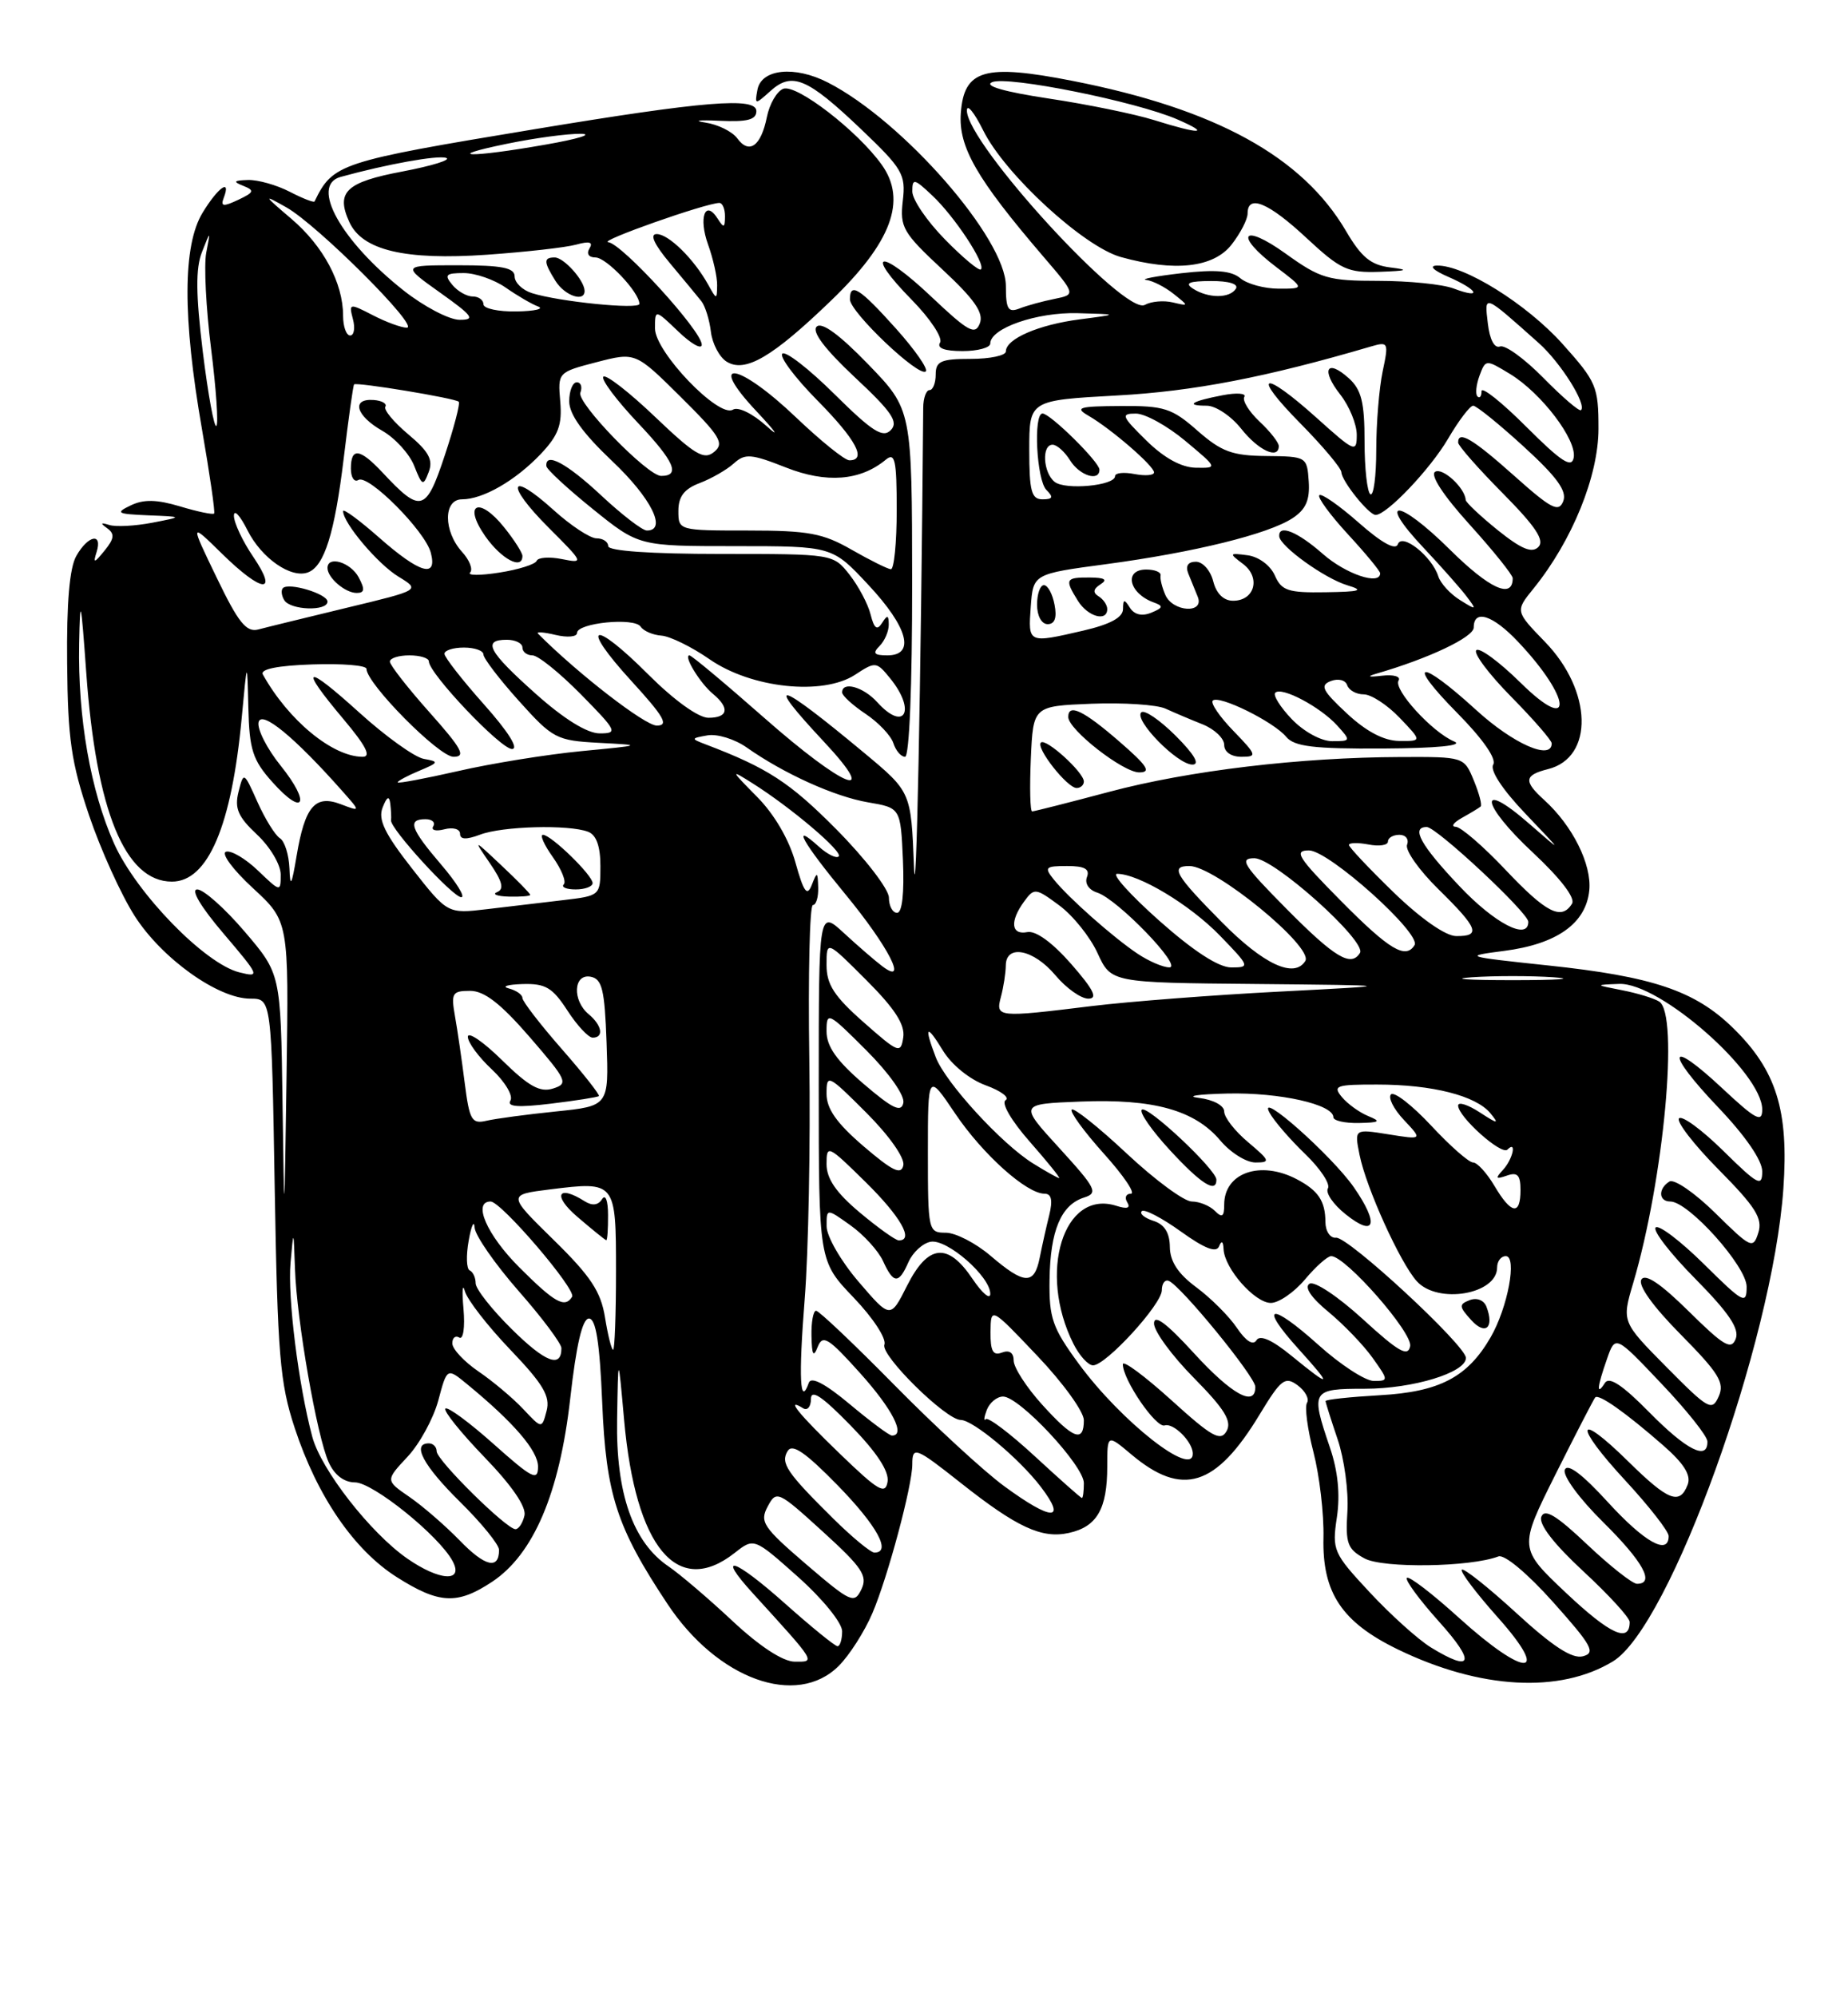 <?xml version="1.0" encoding="UTF-8" standalone="no"?>
<!DOCTYPE svg PUBLIC "-//W3C//DTD SVG 1.1//EN" "http://www.w3.org/Graphics/SVG/1.1/DTD/svg11.dtd" >
<svg xmlns="http://www.w3.org/2000/svg" xmlns:xlink="http://www.w3.org/1999/xlink" version="1.1" viewBox="0 0 237 256">
 <g >
 <path fill="currentColor"
d=" M 107.57 213.52 C 108.94 212.15 110.88 209.11 111.88 206.77 C 113.85 202.17 117.00 190.43 117.00 187.69 C 117.00 185.33 117.41 185.48 123.20 190.06 C 130.42 195.77 133.61 197.25 137.08 196.48 C 140.68 195.69 142.00 193.41 142.00 187.98 C 142.00 183.82 142.00 183.82 145.08 186.41 C 151.62 191.92 155.93 190.58 161.55 181.29 C 164.29 176.77 164.80 176.38 166.41 177.55 C 167.39 178.28 167.94 179.29 167.62 179.80 C 167.30 180.32 167.68 183.17 168.45 186.14 C 169.22 189.12 169.80 194.04 169.73 197.09 C 169.56 204.14 172.08 207.92 179.27 211.41 C 189.81 216.52 200.04 217.09 206.86 212.94 C 214.17 208.49 227.32 172.04 228.71 152.38 C 229.42 142.30 227.81 137.17 222.24 131.74 C 217.37 126.99 211.96 125.16 198.50 123.74 C 187.77 122.60 187.63 122.56 192.89 121.88 C 199.66 121.01 203.40 118.36 203.82 114.12 C 204.15 110.79 201.67 105.82 198.03 102.53 C 195.37 100.12 195.47 99.35 198.53 98.58 C 204.44 97.10 204.23 88.54 198.13 82.26 C 194.32 78.33 194.32 78.33 196.68 75.42 C 201.63 69.30 205.00 61.01 205.00 54.95 C 205.00 49.54 204.74 48.93 200.36 44.05 C 195.78 38.96 187.76 33.96 184.28 34.04 C 183.22 34.06 183.81 34.65 185.75 35.49 C 189.59 37.16 190.16 38.39 186.43 36.98 C 185.02 36.44 180.69 36.00 176.80 36.00 C 170.32 36.00 169.34 35.71 164.87 32.50 C 159.28 28.49 158.21 30.09 163.70 34.25 C 167.32 37.00 167.32 37.00 163.99 37.00 C 162.16 37.00 159.95 36.40 159.08 35.67 C 157.93 34.69 155.88 34.52 151.50 35.02 C 148.20 35.40 146.18 35.79 147.00 35.88 C 147.82 35.98 149.40 36.78 150.50 37.66 C 152.49 39.24 152.49 39.25 150.39 38.76 C 149.23 38.48 147.62 38.63 146.82 39.08 C 144.26 40.51 124.00 18.40 124.00 14.17 C 124.00 13.25 124.94 14.40 126.10 16.73 C 128.87 22.33 138.99 31.63 143.76 32.95 C 150.65 34.86 155.61 34.31 157.93 31.37 C 159.07 29.92 160.00 28.12 160.00 27.37 C 160.00 24.85 162.68 25.96 167.55 30.50 C 171.92 34.56 172.83 34.98 176.94 34.84 C 180.51 34.71 180.80 34.59 178.31 34.28 C 175.80 33.97 174.59 32.97 172.62 29.61 C 167.03 20.08 155.91 13.97 137.57 10.37 C 126.25 8.15 123.62 8.91 123.22 14.52 C 122.91 18.83 125.25 22.90 133.74 32.81 C 137.98 37.75 137.98 37.75 135.24 38.31 C 133.73 38.61 131.71 39.16 130.75 39.54 C 129.29 40.10 129.00 39.64 129.00 36.67 C 129.00 30.59 115.80 15.50 106.18 10.58 C 101.92 8.39 97.64 8.83 97.14 11.50 C 96.78 13.45 96.82 13.45 98.81 11.66 C 101.58 9.17 103.53 9.99 110.41 16.54 C 115.76 21.64 116.18 22.35 115.78 25.74 C 115.39 29.12 115.79 29.82 120.85 34.53 C 124.99 38.38 126.18 40.10 125.66 41.45 C 125.06 43.00 124.19 42.52 119.43 38.02 C 112.83 31.78 110.74 32.13 116.93 38.43 C 119.30 40.84 120.93 43.31 120.56 43.91 C 120.12 44.62 121.12 45.00 123.44 45.00 C 125.40 45.00 127.00 44.56 127.00 44.03 C 127.00 42.07 132.96 40.00 138.20 40.14 C 143.50 40.28 143.50 40.28 138.50 40.93 C 133.21 41.61 129.00 43.43 129.00 45.04 C 129.00 45.57 126.97 46.00 124.50 46.00 C 120.67 46.00 120.00 46.30 120.00 48.00 C 120.00 49.10 119.64 50.00 119.21 50.00 C 118.78 50.00 118.41 51.01 118.40 52.25 C 118.11 87.90 117.49 118.25 117.21 111.00 C 116.84 101.50 116.84 101.50 110.83 96.50 C 99.64 87.19 97.81 86.67 105.64 95.04 C 113.02 102.93 108.27 101.04 98.00 92.00 C 93.00 87.60 88.69 84.00 88.42 84.00 C 87.60 84.00 89.78 87.58 91.45 88.95 C 93.62 90.76 93.38 92.00 90.85 92.00 C 89.57 92.00 86.45 89.75 83.17 86.48 C 75.96 79.26 74.23 79.91 80.98 87.29 C 85.18 91.88 85.81 93.00 84.23 93.00 C 82.71 93.00 74.10 86.34 69.00 81.22 C 68.72 80.94 69.74 81.02 71.25 81.38 C 72.76 81.74 74.00 81.63 74.00 81.13 C 74.00 79.84 81.36 79.10 82.16 80.32 C 82.52 80.87 83.72 81.39 84.83 81.47 C 85.93 81.55 88.71 82.91 91.00 84.50 C 96.36 88.22 105.53 89.19 109.67 86.48 C 112.28 84.77 112.40 84.78 114.18 86.97 C 117.53 91.11 116.00 93.87 112.50 90.00 C 110.72 88.03 108.00 87.28 108.00 88.75 C 108.00 89.16 109.36 90.40 111.01 91.50 C 112.66 92.60 114.26 94.29 114.57 95.25 C 114.88 96.21 115.55 97.00 116.07 97.00 C 116.62 97.00 116.99 87.86 116.98 74.75 C 116.96 52.50 116.96 52.50 111.34 46.69 C 107.65 42.88 105.38 41.22 104.73 41.87 C 104.09 42.51 105.77 44.74 109.62 48.35 C 114.38 52.79 115.26 54.09 114.24 55.13 C 113.22 56.18 111.85 55.30 107.02 50.52 C 103.74 47.27 100.73 44.94 100.33 45.33 C 99.94 45.73 101.95 48.41 104.81 51.31 C 109.79 56.35 111.21 59.00 108.93 59.00 C 108.33 59.00 105.26 56.52 102.09 53.50 C 94.67 46.42 90.51 45.80 97.04 52.74 C 99.49 55.35 100.07 56.20 98.33 54.63 C 96.53 53.01 94.66 52.09 93.99 52.51 C 92.18 53.62 84.00 45.10 84.00 42.10 C 84.00 39.63 84.00 39.63 87.00 42.50 C 88.65 44.08 90.00 44.84 90.00 44.18 C 90.00 42.42 79.75 31.20 78.00 31.04 C 76.65 30.92 90.46 26.05 92.25 26.01 C 92.66 26.01 92.99 26.79 92.98 27.75 C 92.97 29.22 92.82 29.26 92.04 28.03 C 90.44 25.50 89.56 27.89 90.81 31.35 C 91.46 33.16 91.99 35.51 91.97 36.57 C 91.94 38.44 91.90 38.43 90.83 36.50 C 89.01 33.21 85.75 30.00 84.22 30.00 C 83.29 30.00 83.88 31.30 85.93 33.75 C 87.66 35.81 89.47 38.01 89.96 38.62 C 90.44 39.24 90.99 41.00 91.17 42.52 C 91.35 44.05 92.26 45.77 93.18 46.35 C 95.55 47.83 99.04 45.80 106.61 38.50 C 114.33 31.07 116.34 25.69 113.09 21.13 C 110.01 16.80 102.14 10.73 100.45 11.38 C 99.63 11.70 98.69 13.32 98.35 15.00 C 97.60 18.73 96.08 19.83 94.55 17.73 C 93.91 16.86 92.07 15.95 90.45 15.71 C 88.83 15.46 89.64 15.36 92.25 15.48 C 95.86 15.65 97.00 15.35 97.00 14.24 C 97.00 12.41 90.35 12.95 68.50 16.57 C 43.49 20.71 42.70 20.97 40.34 25.82 C 40.26 26.00 38.82 25.44 37.14 24.57 C 35.47 23.71 33.06 23.03 31.80 23.07 C 29.96 23.13 29.84 23.28 31.20 23.82 C 32.68 24.41 32.59 24.65 30.54 25.62 C 28.62 26.52 28.27 26.47 28.69 25.37 C 29.67 22.81 27.98 23.99 25.99 27.25 C 23.43 31.44 23.40 40.66 25.90 55.00 C 26.90 60.78 27.61 65.64 27.46 65.82 C 27.31 65.99 25.35 65.59 23.10 64.91 C 20.10 64.01 18.42 63.98 16.76 64.78 C 14.74 65.75 14.99 65.88 19.00 66.05 C 23.50 66.23 23.50 66.23 19.52 67.00 C 17.33 67.42 14.85 67.55 14.02 67.29 C 12.90 66.94 12.83 67.05 13.75 67.71 C 14.73 68.42 14.66 69.04 13.42 70.56 C 12.07 72.22 11.92 72.24 12.39 70.75 C 13.18 68.23 11.30 68.59 9.79 71.25 C 8.92 72.76 8.53 77.29 8.61 85.00 C 8.69 94.70 9.14 97.75 11.42 104.50 C 12.91 108.90 15.54 114.70 17.27 117.40 C 20.76 122.86 27.96 128.00 32.10 128.00 C 34.82 128.00 34.82 128.00 35.23 152.25 C 35.60 173.69 35.89 177.26 37.80 183.04 C 40.67 191.77 45.39 198.66 50.88 202.14 C 56.32 205.59 58.64 205.70 63.10 202.75 C 68.42 199.23 71.76 191.39 73.13 179.25 C 73.91 172.34 74.69 169.00 75.53 169.00 C 76.42 169.00 76.91 172.06 77.23 179.75 C 77.72 191.56 79.07 195.75 85.60 205.58 C 92.02 215.26 102.17 218.92 107.57 213.52 Z  M 114.90 42.11 C 110.25 36.93 109.00 36.13 109.00 38.37 C 109.00 40.00 117.89 48.44 118.73 47.60 C 119.05 47.29 117.33 44.82 114.90 42.11 Z  M 93.90 207.73 C 90.82 204.85 87.15 201.73 85.75 200.78 C 81.18 197.69 78.98 191.44 79.14 181.93 C 79.28 173.50 79.28 173.50 80.04 182.00 C 81.51 198.39 86.87 204.82 94.22 199.04 C 96.70 197.09 96.70 197.09 102.35 202.12 C 105.51 204.94 108.00 208.01 108.00 209.08 C 108.00 210.14 107.73 211.00 107.41 211.00 C 107.09 211.00 104.07 208.55 100.70 205.55 C 94.13 199.70 91.74 198.95 96.59 204.26 C 104.75 213.22 104.62 213.00 101.92 212.98 C 100.40 212.97 97.42 211.02 93.90 207.73 Z  M 183.50 211.15 C 181.85 210.13 178.32 206.95 175.65 204.08 C 170.98 199.07 170.82 198.69 171.45 194.48 C 171.89 191.56 171.59 188.55 170.55 185.51 C 168.07 178.21 168.20 178.00 175.03 178.00 C 181.21 178.00 188.00 175.93 188.00 174.05 C 188.00 172.46 172.89 158.48 171.34 158.64 C 170.60 158.72 169.99 157.82 169.98 156.64 C 169.97 153.94 169.07 152.60 166.32 151.15 C 161.64 148.69 157.00 150.31 157.00 154.40 C 157.00 155.96 156.73 156.13 155.80 155.20 C 155.14 154.54 153.81 154.00 152.84 154.00 C 151.87 154.00 148.12 151.24 144.51 147.86 C 140.90 144.48 137.72 141.95 137.45 142.22 C 137.17 142.50 139.02 145.03 141.56 147.86 C 144.11 150.69 145.67 153.00 145.03 153.00 C 144.40 153.00 144.19 153.50 144.57 154.11 C 145.02 154.85 144.56 155.00 143.16 154.55 C 136.39 152.40 133.07 163.12 137.67 172.25 C 138.43 173.76 139.56 175.00 140.18 175.00 C 141.83 175.00 149.00 167.18 149.00 165.37 C 149.00 164.53 149.39 163.98 149.88 164.17 C 151.41 164.75 160.98 176.45 160.99 177.75 C 161.01 180.42 157.98 178.76 153.10 173.42 C 149.59 169.58 148.00 168.40 148.00 169.64 C 148.00 170.63 150.30 173.77 153.11 176.61 C 157.05 180.60 158.01 182.16 157.31 183.42 C 156.53 184.80 155.45 184.20 150.20 179.44 C 146.79 176.36 144.00 174.29 144.00 174.86 C 144.00 176.85 148.26 183.08 149.37 182.70 C 150.47 182.34 152.90 184.74 152.97 186.25 C 153.11 189.52 143.81 182.24 138.35 174.80 C 134.96 170.18 134.53 168.95 134.60 164.03 C 134.69 157.73 136.07 154.43 139.03 153.49 C 140.87 152.91 140.58 152.33 135.87 147.17 C 130.68 141.50 130.68 141.50 138.59 141.19 C 147.96 140.82 153.22 142.29 156.50 146.18 C 157.80 147.73 159.83 149.00 161.01 149.00 C 162.96 149.00 162.88 148.77 160.08 146.41 C 158.38 144.99 157.00 143.22 157.00 142.47 C 157.00 141.70 155.61 140.95 153.75 140.72 C 151.96 140.50 153.62 140.25 157.43 140.16 C 164.11 140.01 171.00 141.55 171.00 143.20 C 171.00 143.64 172.46 143.97 174.25 143.94 C 176.96 143.88 177.16 143.74 175.47 143.05 C 174.35 142.59 172.83 141.50 172.09 140.61 C 170.89 139.16 171.34 139.00 176.63 139.01 C 183.69 139.01 189.29 140.44 191.14 142.69 C 192.30 144.11 192.10 144.09 189.75 142.56 C 188.24 141.58 187.00 141.19 187.00 141.70 C 187.00 143.14 192.56 148.11 193.32 147.35 C 194.56 146.10 194.02 148.58 192.75 149.95 C 191.73 151.05 191.82 151.18 193.25 150.68 C 194.61 150.20 195.00 150.61 195.00 152.53 C 195.00 155.83 193.81 155.64 191.66 152.00 C 190.68 150.35 189.45 149.00 188.92 149.00 C 188.38 149.00 185.96 146.87 183.54 144.27 C 181.11 141.67 178.80 139.87 178.39 140.27 C 177.99 140.68 178.73 142.15 180.05 143.55 C 182.44 146.09 182.44 146.09 178.06 145.39 C 173.69 144.69 173.69 144.69 174.36 148.03 C 175.20 152.23 179.57 161.87 181.70 164.22 C 184.40 167.20 192.00 165.90 192.00 162.46 C 192.00 161.66 192.50 161.00 193.11 161.00 C 194.60 161.00 193.37 167.59 191.17 171.40 C 188.21 176.52 184.62 178.40 176.97 178.83 C 173.14 179.05 170.00 179.38 170.00 179.58 C 170.00 179.77 170.70 181.98 171.55 184.49 C 172.40 187.00 172.96 191.15 172.80 193.72 C 172.54 197.83 172.80 198.55 175.00 199.75 C 177.37 201.03 188.56 200.87 192.17 199.49 C 192.94 199.20 195.91 201.68 199.22 205.39 C 204.17 210.93 204.67 211.85 203.00 212.29 C 201.63 212.65 199.15 211.04 194.49 206.77 C 190.88 203.46 187.72 200.95 187.47 201.19 C 187.23 201.44 189.31 204.19 192.10 207.32 C 198.99 215.05 195.66 215.09 187.13 207.38 C 183.71 204.28 180.70 201.97 180.43 202.24 C 180.16 202.50 182.02 205.03 184.56 207.86 C 189.29 213.11 188.86 214.44 183.50 211.15 Z  M 190.63 167.48 C 190.31 166.65 189.41 166.29 188.49 166.64 C 187.08 167.18 187.10 167.46 188.68 169.20 C 190.50 171.21 191.67 170.18 190.63 167.48 Z  M 173.63 152.18 C 170.79 148.10 161.15 139.56 162.81 142.61 C 163.37 143.65 165.43 146.03 167.38 147.91 C 169.33 149.78 170.64 151.77 170.30 152.32 C 169.96 152.88 170.99 154.38 172.59 155.65 C 176.37 158.67 176.90 156.90 173.63 152.18 Z  M 156.00 151.21 C 156.00 149.92 147.10 141.57 146.43 142.24 C 146.09 142.57 147.72 144.91 150.04 147.42 C 154.02 151.74 156.00 153.00 156.00 151.21 Z  M 200.93 204.25 C 194.76 198.44 194.76 198.44 199.49 188.97 C 202.10 183.76 204.39 179.33 204.58 179.11 C 205.04 178.62 208.48 181.05 213.30 185.26 C 215.98 187.60 216.90 189.09 216.44 190.29 C 215.42 192.95 213.95 192.37 208.81 187.31 C 202.06 180.67 201.78 182.57 208.45 189.77 C 211.50 193.07 214.00 196.27 214.00 196.88 C 214.00 199.41 210.91 197.68 206.20 192.53 C 202.91 188.93 201.02 187.51 200.68 188.39 C 200.39 189.14 202.54 192.08 205.58 195.08 C 210.72 200.16 212.29 203.00 209.94 203.00 C 209.36 203.00 206.49 200.74 203.56 197.97 C 199.60 194.22 198.09 193.31 197.67 194.41 C 197.31 195.35 199.25 197.87 203.05 201.39 C 206.32 204.42 209.00 207.34 209.00 207.89 C 209.00 210.62 206.53 209.51 200.93 204.25 Z  M 103.39 200.50 C 97.86 195.75 97.40 195.06 98.45 193.10 C 99.57 190.99 99.77 191.08 105.52 196.31 C 110.58 200.91 111.30 201.99 110.47 203.71 C 109.56 205.60 109.13 205.41 103.39 200.50 Z  M 52.21 199.75 C 47.49 196.46 41.18 188.37 40.05 184.16 C 38.27 177.49 36.87 166.25 37.26 161.85 C 37.65 157.50 37.65 157.50 37.83 162.62 C 38.05 169.22 40.65 184.15 42.16 187.44 C 42.89 189.06 44.13 190.00 45.52 190.00 C 47.82 190.00 56.31 196.84 58.05 200.10 C 59.51 202.83 56.36 202.64 52.21 199.75 Z  M 58.95 197.44 C 57.09 195.53 54.19 193.02 52.50 191.86 C 49.43 189.75 49.43 189.75 52.26 186.72 C 53.82 185.06 55.59 181.80 56.21 179.50 C 57.33 175.30 57.33 175.30 59.89 177.40 C 65.87 182.31 69.00 185.94 69.00 187.98 C 69.00 189.88 68.27 189.51 63.32 185.10 C 60.19 182.31 57.41 180.26 57.12 180.54 C 56.84 180.82 59.10 183.63 62.14 186.78 C 65.65 190.41 67.52 193.14 67.26 194.25 C 67.04 195.21 66.52 196.00 66.11 196.00 C 64.95 196.00 56.00 187.16 56.00 186.02 C 56.00 185.46 55.55 185.00 55.00 185.00 C 52.76 185.00 54.28 187.85 59.00 192.50 C 61.75 195.21 64.00 197.98 64.00 198.65 C 64.00 201.23 62.20 200.80 58.95 197.44 Z  M 106.89 194.67 C 100.89 188.74 100.06 187.52 101.02 185.97 C 101.62 185.00 103.30 186.16 107.42 190.37 C 112.50 195.58 114.37 199.00 112.14 199.00 C 111.67 199.00 109.30 197.05 106.89 194.67 Z  M 128.79 190.49 C 126.19 188.59 119.85 182.75 114.70 177.52 C 109.54 172.28 105.02 168.00 104.66 168.00 C 104.30 168.00 104.03 169.46 104.07 171.25 C 104.12 173.70 104.32 174.04 104.87 172.63 C 105.51 171.02 106.23 171.46 110.30 175.99 C 114.46 180.62 116.19 184.00 114.39 184.00 C 114.05 184.00 111.62 182.19 108.98 179.98 C 105.82 177.34 104.02 176.40 103.73 177.23 C 102.59 180.43 102.40 176.61 103.20 166.50 C 103.68 160.45 103.95 146.61 103.79 135.75 C 103.63 124.89 103.84 116.00 104.25 116.00 C 104.66 116.00 104.97 114.99 104.93 113.75 C 104.87 111.70 104.79 111.67 104.11 113.42 C 103.51 114.95 103.08 114.37 102.01 110.54 C 101.19 107.59 99.28 104.33 97.08 102.12 C 93.66 98.66 93.63 98.58 96.50 100.39 C 101.46 103.51 108.15 109.19 107.56 109.77 C 107.26 110.07 106.11 109.50 105.01 108.51 C 101.40 105.24 102.89 107.92 108.40 114.60 C 113.93 121.30 116.55 126.40 113.17 123.86 C 112.25 123.17 110.04 121.26 108.25 119.61 C 105.00 116.61 105.00 116.61 105.00 139.12 C 105.00 161.64 105.00 161.64 109.47 166.31 C 111.98 168.93 113.71 171.58 113.42 172.36 C 112.90 173.71 121.32 182.00 123.21 182.00 C 124.78 182.00 130.73 186.96 133.48 190.57 C 136.87 195.01 134.91 194.98 128.79 190.49 Z  M 107.75 186.37 C 102.39 181.21 100.64 179.04 103.00 180.50 C 103.55 180.84 104.00 180.30 104.00 179.31 C 104.01 178.01 105.43 178.96 109.08 182.70 C 112.44 186.14 114.04 188.58 113.83 189.91 C 113.55 191.62 112.65 191.10 107.75 186.37 Z  M 132.74 186.68 C 129.57 183.75 126.73 181.60 126.43 181.90 C 126.14 182.20 126.19 181.67 126.55 180.72 C 126.92 179.77 127.86 179.00 128.64 179.00 C 130.73 179.00 139.00 187.85 139.00 190.09 C 139.00 191.14 138.89 192.00 138.75 192.00 C 138.61 192.00 135.91 189.60 132.74 186.68 Z  M 211.51 181.01 C 208.06 177.51 206.37 176.39 205.82 177.26 C 204.71 179.00 204.81 177.83 206.08 174.21 C 207.16 171.11 207.16 171.11 213.04 177.31 C 216.28 180.71 218.95 184.06 218.97 184.75 C 219.03 187.25 216.32 185.89 211.51 181.01 Z  M 133.62 180.00 C 131.63 177.80 130.00 175.27 130.00 174.39 C 130.00 173.38 129.45 173.00 128.50 173.36 C 127.35 173.80 127.01 173.18 127.03 170.72 C 127.07 167.50 127.07 167.50 133.03 173.78 C 136.32 177.23 139.00 180.94 139.00 182.03 C 139.00 184.96 137.64 184.45 133.62 180.00 Z  M 67.10 180.60 C 65.78 179.20 63.20 177.03 61.36 175.78 C 59.52 174.52 58.01 172.91 58.01 172.19 C 58.00 171.47 58.41 171.13 58.90 171.44 C 59.41 171.75 59.65 170.13 59.44 167.75 C 59.23 165.41 59.32 164.40 59.62 165.50 C 59.93 166.60 62.55 169.97 65.45 173.00 C 69.66 177.40 70.59 178.96 70.10 180.83 C 69.49 183.15 69.49 183.15 67.10 180.60 Z  M 213.74 175.24 C 207.98 169.42 207.98 169.42 209.45 164.46 C 213.39 151.13 215.35 129.95 212.78 128.37 C 212.12 127.95 209.98 127.30 208.03 126.92 C 204.50 126.23 204.50 126.23 207.66 126.11 C 212.84 125.93 226.00 137.48 226.00 142.21 C 226.00 143.94 225.18 143.51 220.93 139.54 C 213.89 132.95 213.46 134.70 220.34 141.92 C 223.84 145.59 226.00 148.72 226.00 150.14 C 226.00 152.17 225.45 151.88 221.02 147.52 C 218.29 144.83 215.72 142.94 215.33 143.34 C 214.94 143.73 217.22 146.69 220.41 149.91 C 225.15 154.70 226.08 156.17 225.50 158.00 C 224.83 160.12 224.57 160.00 219.99 155.49 C 217.35 152.89 214.70 151.07 214.10 151.44 C 212.63 152.35 212.70 154.00 214.21 154.00 C 216.55 154.00 224.00 162.31 224.00 164.92 C 224.00 167.25 223.60 167.04 218.52 162.02 C 215.51 159.05 212.73 156.94 212.33 157.33 C 211.94 157.73 214.24 160.70 217.45 163.94 C 221.72 168.27 223.10 170.31 222.60 171.60 C 222.03 173.08 221.09 172.53 216.58 168.08 C 212.97 164.52 211.00 163.19 210.50 164.00 C 210.04 164.74 211.98 167.44 215.55 171.05 C 220.44 176.00 221.20 177.23 220.42 178.98 C 219.56 180.92 219.11 180.66 213.74 175.24 Z  M 165.66 173.80 C 163.15 171.74 161.59 171.05 161.14 171.78 C 160.70 172.49 159.78 171.90 158.63 170.20 C 157.63 168.71 155.29 166.38 153.43 165.00 C 151.08 163.26 150.05 161.69 150.03 159.82 C 150.01 158.00 149.33 156.92 147.92 156.48 C 146.78 156.11 146.11 155.56 146.43 155.24 C 146.74 154.92 148.99 156.09 151.42 157.83 C 154.48 160.03 155.99 160.62 156.34 159.75 C 156.66 158.95 156.87 159.08 156.92 160.12 C 157.04 162.59 160.92 167.00 162.98 167.00 C 163.99 167.00 165.96 165.65 167.35 164.00 C 168.73 162.35 170.25 161.00 170.72 161.00 C 172.57 161.00 181.18 170.82 180.85 172.54 C 180.57 173.96 179.37 173.28 174.78 169.08 C 171.58 166.16 168.56 164.15 167.94 164.54 C 167.24 164.97 168.14 166.32 170.37 168.15 C 172.32 169.76 174.87 172.41 176.03 174.04 C 178.09 176.93 178.09 177.00 176.18 177.00 C 175.10 177.00 171.90 174.92 169.07 172.37 C 162.91 166.84 161.35 167.17 166.54 172.91 C 170.95 177.79 170.77 177.97 165.66 173.80 Z  M 65.64 170.37 C 63.09 167.86 61.00 165.21 61.00 164.48 C 61.00 163.76 60.66 163.02 60.24 162.83 C 59.82 162.65 59.76 160.93 60.11 159.00 C 60.45 157.07 60.80 156.33 60.87 157.35 C 60.94 158.36 63.48 162.01 66.50 165.46 C 69.53 168.90 72.00 172.21 72.00 172.80 C 72.00 175.41 69.95 174.63 65.64 170.37 Z  M 77.59 168.86 C 77.06 165.55 75.75 163.57 71.01 158.93 C 65.09 153.13 65.09 153.13 70.53 152.45 C 78.97 151.40 79.00 151.43 79.00 162.97 C 79.00 168.49 78.83 173.00 78.63 173.00 C 78.42 173.00 77.96 171.14 77.59 168.86 Z  M 77.98 155.75 C 77.98 153.88 77.65 153.01 77.21 153.70 C 76.71 154.49 75.95 154.58 74.97 153.96 C 71.52 151.78 70.84 153.23 74.04 155.96 C 75.94 157.59 77.61 158.94 77.75 158.96 C 77.89 158.98 77.99 157.54 77.98 155.75 Z  M 110.10 164.27 C 107.85 161.65 106.01 158.46 106.01 157.18 C 106.00 154.86 106.00 154.86 109.08 157.06 C 110.77 158.26 112.64 160.32 113.24 161.62 C 114.59 164.58 115.26 164.61 116.51 161.76 C 117.06 160.52 118.33 159.35 119.35 159.16 C 121.45 158.77 127.00 163.61 127.00 165.83 C 127.00 166.64 125.97 165.77 124.71 163.90 C 121.55 159.21 119.02 159.47 116.34 164.77 C 114.19 169.04 114.19 169.04 110.10 164.27 Z  M 66.58 162.42 C 62.43 158.27 60.57 154.00 62.92 154.00 C 64.27 154.00 73.94 165.29 73.37 166.21 C 72.44 167.71 71.14 166.98 66.58 162.42 Z  M 127.04 160.96 C 125.13 159.33 122.55 158.00 121.29 158.00 C 119.05 158.00 119.00 157.76 119.00 147.76 C 119.00 137.53 119.00 137.53 122.48 142.70 C 126.02 147.95 131.65 153.00 133.96 153.00 C 134.85 153.00 135.03 153.84 134.56 155.75 C 134.18 157.26 133.63 159.74 133.33 161.25 C 132.63 164.72 131.37 164.66 127.04 160.96 Z  M 110.25 155.40 C 107.23 152.87 106.00 151.07 106.00 149.20 C 106.00 146.67 106.18 146.76 111.00 151.50 C 115.51 155.94 117.27 159.03 115.25 158.98 C 114.84 158.97 112.59 157.36 110.25 155.40 Z  M 36.23 141.16 C 36.00 124.82 36.00 124.82 31.38 119.41 C 28.84 116.43 26.10 114.00 25.30 114.00 C 24.42 114.00 25.76 116.25 28.67 119.66 C 33.31 125.11 33.39 125.30 30.70 124.63 C 26.27 123.53 17.51 114.52 14.64 108.14 C 11.61 101.36 9.97 91.99 10.15 82.50 C 10.27 76.30 10.38 76.73 11.06 86.19 C 12.33 103.95 16.04 113.00 22.05 113.00 C 26.67 113.00 29.71 105.86 31.00 92.00 C 31.70 84.50 31.70 84.50 31.85 90.73 C 31.98 96.09 32.41 97.43 34.92 100.23 C 38.98 104.78 39.91 103.02 36.01 98.16 C 34.25 95.98 32.97 93.47 33.16 92.58 C 33.50 90.97 37.74 94.44 43.88 101.37 C 46.26 104.05 46.26 104.05 43.71 103.08 C 40.41 101.82 39.11 103.34 38.04 109.69 C 37.40 113.51 37.21 113.84 37.12 111.31 C 37.05 109.55 36.50 107.81 35.90 107.44 C 35.29 107.06 34.00 104.98 33.02 102.80 C 31.27 98.89 31.25 98.88 30.59 101.49 C 30.06 103.61 30.52 104.69 32.96 106.97 C 34.63 108.53 36.00 110.83 36.00 112.09 C 36.00 114.35 35.97 114.35 33.08 111.58 C 31.47 110.04 29.63 108.96 28.98 109.17 C 28.33 109.39 29.88 111.48 32.42 113.82 C 37.04 118.08 37.04 118.08 36.75 137.79 C 36.46 157.50 36.46 157.50 36.23 141.16 Z  M 110.75 146.92 C 107.29 143.95 106.00 142.12 106.00 140.18 C 106.00 137.62 106.19 137.71 111.10 142.62 C 114.04 145.56 116.05 148.42 115.85 149.36 C 115.58 150.64 114.48 150.11 110.75 146.92 Z  M 132.50 149.13 C 128.47 146.64 121.23 138.74 120.00 135.49 C 118.47 131.48 118.81 131.18 120.93 134.66 C 122.05 136.49 124.36 138.36 126.42 139.11 C 128.38 139.82 129.52 140.68 128.96 141.02 C 128.38 141.38 129.71 143.66 132.06 146.33 C 134.32 148.90 136.02 151.00 135.83 151.00 C 135.65 150.99 134.15 150.16 132.50 149.13 Z  M 59.60 138.82 C 59.23 135.90 58.67 132.04 58.35 130.25 C 57.83 127.29 58.00 127.00 60.29 127.00 C 62.11 127.00 64.21 128.63 67.93 132.92 C 72.74 138.48 72.93 138.89 70.92 139.52 C 69.26 140.05 67.81 139.25 64.39 135.89 C 61.98 133.52 60.00 132.17 60.00 132.89 C 60.00 133.61 61.38 135.49 63.08 137.07 C 64.77 138.65 65.84 140.45 65.46 141.06 C 64.97 141.86 66.43 141.97 70.64 141.46 C 73.86 141.07 76.64 140.63 76.80 140.49 C 76.97 140.35 74.83 137.63 72.05 134.46 C 69.27 131.29 67.00 128.34 67.00 127.92 C 67.00 127.49 66.21 126.94 65.25 126.69 C 64.29 126.44 65.08 126.19 67.00 126.13 C 69.95 126.04 70.85 126.57 72.76 129.51 C 74.00 131.43 75.46 133.00 76.01 133.00 C 77.48 133.00 77.21 131.42 75.50 130.00 C 73.36 128.22 73.54 124.77 75.75 125.19 C 77.22 125.47 77.55 126.84 77.79 133.64 C 78.08 141.76 78.08 141.76 71.29 142.46 C 67.55 142.84 63.55 143.38 62.39 143.65 C 60.50 144.09 60.21 143.59 59.60 138.82 Z  M 110.75 138.92 C 107.29 135.95 106.00 134.12 106.00 132.18 C 106.00 129.62 106.19 129.71 111.10 134.62 C 114.04 137.56 116.05 140.42 115.85 141.36 C 115.58 142.64 114.48 142.11 110.75 138.92 Z  M 110.75 131.02 C 106.97 127.69 106.00 126.18 106.00 123.68 C 106.00 120.52 106.00 120.52 111.09 125.61 C 114.77 129.29 116.08 131.33 115.84 132.96 C 115.52 135.09 115.25 134.99 110.75 131.02 Z  M 128.37 127.75 C 128.70 126.51 128.98 124.71 128.99 123.75 C 129.01 120.98 132.55 121.67 135.35 125.00 C 136.73 126.65 138.63 128.00 139.57 128.00 C 140.83 128.00 140.27 126.87 137.38 123.56 C 134.97 120.81 132.84 119.26 131.75 119.47 C 129.67 119.88 129.48 118.09 131.34 115.55 C 132.63 113.78 132.81 113.80 135.85 116.05 C 137.60 117.34 139.81 120.09 140.76 122.17 C 142.50 125.95 142.50 125.95 161.00 126.12 C 179.50 126.30 179.50 126.30 164.02 127.10 C 155.50 127.54 144.70 128.38 140.02 128.95 C 127.87 130.44 127.66 130.42 128.37 127.75 Z  M 188.75 125.26 C 191.64 125.06 196.36 125.06 199.25 125.26 C 202.14 125.46 199.78 125.63 194.00 125.63 C 188.22 125.63 185.86 125.46 188.75 125.26 Z  M 145.89 122.24 C 142.75 120.14 137.02 115.07 135.13 112.71 C 133.89 111.17 134.06 111.00 136.85 111.00 C 139.09 111.00 139.79 111.38 139.40 112.41 C 139.08 113.23 139.64 114.07 140.72 114.41 C 143.32 115.24 151.77 124.00 149.96 123.99 C 149.16 123.99 147.33 123.20 145.89 122.24 Z  M 148.66 118.00 C 144.95 114.70 142.52 112.00 143.26 112.00 C 146.02 112.00 152.61 115.96 156.45 119.92 C 160.29 123.88 160.33 124.00 157.91 124.00 C 156.29 124.00 153.08 121.92 148.66 118.00 Z  M 156.72 118.22 C 150.69 112.13 150.04 111.00 152.54 111.00 C 155.81 111.00 168.50 121.39 167.40 123.17 C 165.99 125.44 162.07 123.63 156.72 118.22 Z  M 165.00 116.50 C 159.44 110.89 158.88 110.00 160.87 110.00 C 163.42 110.00 175.32 120.68 174.41 122.14 C 173.27 123.99 171.19 122.75 165.00 116.50 Z  M 172.00 115.50 C 166.44 109.89 165.88 109.00 167.87 109.00 C 170.42 109.00 182.32 119.68 181.41 121.14 C 180.27 122.99 178.19 121.75 172.00 115.50 Z  M 178.75 114.40 C 175.59 111.33 173.00 108.59 173.00 108.30 C 173.00 108.01 174.12 107.98 175.50 108.24 C 176.88 108.51 178.00 108.34 178.00 107.86 C 178.00 107.39 178.66 107.00 179.47 107.00 C 180.28 107.00 180.72 107.57 180.45 108.27 C 180.18 108.97 181.99 111.54 184.48 113.98 C 189.58 118.99 189.97 120.01 186.75 119.98 C 185.39 119.97 182.22 117.75 178.75 114.40 Z  M 187.15 113.56 C 182.18 108.31 180.91 106.00 182.98 106.00 C 184.22 106.00 196.00 116.99 196.00 118.15 C 196.00 120.60 191.69 118.37 187.15 113.56 Z  M 52.84 111.32 C 49.33 106.84 48.46 105.04 49.07 103.50 C 49.62 102.10 49.92 101.95 50.05 103.00 C 50.15 103.83 50.20 104.79 50.15 105.15 C 50.02 106.19 58.07 115.00 59.16 115.00 C 59.71 115.00 58.55 113.12 56.58 110.82 C 52.64 106.22 52.22 105.00 54.56 105.00 C 55.42 105.00 55.87 105.41 55.56 105.91 C 55.25 106.41 55.90 106.58 57.00 106.29 C 58.10 106.00 59.00 106.26 59.00 106.86 C 59.00 107.62 59.78 107.65 61.57 106.98 C 64.42 105.89 72.96 105.66 75.42 106.61 C 76.48 107.01 77.00 108.47 77.00 111.01 C 77.00 114.80 76.98 114.81 72.25 115.37 C 69.64 115.68 65.23 116.20 62.45 116.53 C 57.40 117.13 57.40 117.13 52.84 111.32 Z  M 68.00 114.70 C 68.00 114.53 66.35 112.84 64.33 110.95 C 60.67 107.50 60.67 107.50 62.84 110.66 C 64.43 112.98 64.68 113.96 63.76 114.34 C 63.07 114.61 63.74 114.88 65.25 114.92 C 66.76 114.96 68.00 114.86 68.00 114.70 Z  M 76.00 113.19 C 76.00 112.18 70.67 107.00 69.63 107.00 C 69.21 107.00 69.78 108.29 70.90 109.86 C 72.02 111.44 72.65 113.01 72.30 113.36 C 71.95 113.71 72.64 114.00 73.83 114.00 C 75.03 114.00 76.00 113.63 76.00 113.19 Z  M 114.00 115.05 C 114.00 113.98 110.96 110.03 107.25 106.29 C 101.29 100.28 98.44 98.43 90.50 95.41 C 88.58 94.68 88.59 94.63 90.75 94.25 C 91.98 94.04 94.23 94.73 95.75 95.80 C 100.54 99.17 107.04 102.11 111.34 102.84 C 115.50 103.55 115.50 103.55 115.80 110.27 C 115.98 114.48 115.70 117.00 115.05 117.00 C 114.47 117.00 114.00 116.12 114.00 115.05 Z  M 193.09 111.50 C 190.23 108.47 187.35 105.99 186.69 105.97 C 186.04 105.95 186.40 105.44 187.50 104.82 C 188.60 104.21 189.67 103.56 189.88 103.38 C 190.10 103.21 189.70 101.70 189.01 100.03 C 187.76 97.00 187.75 97.00 179.63 97.03 C 166.74 97.07 152.47 98.77 142.26 101.49 C 137.07 102.87 132.62 104.00 132.37 104.00 C 132.11 104.00 132.04 100.96 132.20 97.25 C 132.50 90.50 132.50 90.50 139.98 90.20 C 144.09 90.04 148.36 90.32 149.48 90.83 C 150.59 91.34 152.74 92.25 154.25 92.85 C 155.76 93.46 157.00 94.64 157.00 95.48 C 157.00 96.38 157.90 97.00 159.20 97.00 C 161.25 97.00 161.19 96.79 158.18 93.68 C 156.41 91.86 155.22 90.11 155.53 89.80 C 156.30 89.03 163.34 92.50 164.95 94.44 C 165.99 95.69 168.46 95.99 177.37 95.94 C 184.29 95.90 187.74 95.56 186.50 95.04 C 183.70 93.88 178.66 88.36 179.36 87.23 C 179.68 86.71 178.73 86.43 177.22 86.61 C 175.49 86.81 175.23 86.72 176.50 86.35 C 183.23 84.40 189.00 81.67 189.00 80.43 C 189.00 78.04 191.44 78.82 194.68 82.25 C 201.58 89.53 201.88 94.28 195.02 87.52 C 192.29 84.83 189.72 82.94 189.33 83.34 C 188.94 83.73 190.95 86.41 193.81 89.31 C 196.66 92.20 199.00 94.89 199.00 95.28 C 199.00 97.52 194.06 95.34 189.31 91.00 C 181.98 84.31 180.19 84.61 186.90 91.40 C 190.17 94.71 191.95 97.27 191.50 98.00 C 191.05 98.72 192.68 101.20 195.63 104.29 C 200.50 109.40 200.50 109.40 196.06 105.53 C 189.43 99.75 189.90 103.06 196.60 109.29 C 200.11 112.57 202.06 115.10 201.61 115.82 C 200.26 118.01 198.31 117.02 193.09 111.50 Z  M 139.00 100.17 C 139.00 98.99 134.11 94.56 133.49 95.18 C 132.81 95.85 136.87 101.00 138.07 101.00 C 138.58 101.00 139.00 100.63 139.00 100.17 Z  M 143.50 95.00 C 138.95 91.06 137.00 90.13 137.00 91.90 C 137.00 93.51 144.02 99.00 146.10 99.00 C 147.70 99.00 147.15 98.16 143.50 95.00 Z  M 150.77 94.30 C 148.73 92.27 146.75 90.92 146.36 91.31 C 145.39 92.28 151.00 98.00 152.92 98.00 C 153.93 98.00 153.18 96.71 150.77 94.30 Z  M 51.00 100.28 C 51.00 100.10 52.24 99.43 53.75 98.80 C 56.30 97.73 56.34 97.62 54.36 97.27 C 53.18 97.06 49.47 94.40 46.11 91.36 C 39.05 84.97 38.25 85.29 44.06 92.19 C 46.93 95.60 47.65 97.00 46.51 97.00 C 42.65 97.00 36.97 92.31 33.71 86.45 C 33.33 85.77 35.57 85.31 40.06 85.16 C 43.88 85.03 47.00 85.28 47.00 85.73 C 47.00 87.61 56.29 97.00 58.16 97.00 C 59.80 97.00 59.25 95.98 55.08 91.30 C 52.29 88.17 50.00 85.24 50.00 84.80 C 50.00 84.36 51.12 84.00 52.50 84.00 C 53.88 84.00 55.00 84.35 55.00 84.77 C 55.00 86.31 64.20 96.00 65.66 96.00 C 66.58 96.00 65.18 93.78 62.08 90.30 C 59.29 87.17 57.00 84.24 57.00 83.80 C 57.00 83.36 58.12 83.00 59.50 83.00 C 60.88 83.00 62.00 83.40 62.00 83.89 C 62.00 84.38 64.05 87.06 66.55 89.84 C 70.89 94.67 71.36 94.92 76.80 95.21 C 82.50 95.51 82.50 95.51 74.50 96.28 C 70.10 96.71 63.01 97.85 58.75 98.83 C 54.49 99.80 51.00 100.45 51.00 100.28 Z  M 165.67 92.18 C 164.19 90.63 163.23 89.10 163.55 88.79 C 164.36 87.97 169.33 90.61 171.49 92.99 C 173.27 94.95 173.25 95.00 170.84 95.00 C 169.44 95.00 167.21 93.78 165.67 92.18 Z  M 172.74 91.45 C 169.57 88.50 169.24 87.84 170.68 87.29 C 171.63 86.93 172.55 87.16 172.77 87.82 C 172.99 88.47 173.94 89.00 174.90 89.00 C 175.85 89.00 177.92 90.35 179.50 92.00 C 182.37 95.00 182.37 95.00 179.44 94.97 C 177.49 94.95 175.23 93.77 172.74 91.45 Z  M 68.70 88.92 C 62.61 83.49 61.81 82.00 65.00 82.00 C 66.10 82.00 67.00 82.45 67.00 83.00 C 67.00 83.55 67.58 84.00 68.29 84.00 C 69.00 84.00 71.79 86.25 74.50 89.00 C 79.13 93.70 79.27 94.00 76.91 94.00 C 75.31 94.00 72.34 92.17 68.70 88.92 Z  M 112.80 82.80 C 113.46 82.14 113.99 80.90 113.98 80.05 C 113.97 78.81 113.80 78.77 113.12 79.85 C 112.48 80.85 112.11 80.57 111.65 78.76 C 111.32 77.42 110.10 75.13 108.95 73.66 C 106.85 71.00 106.85 71.00 92.43 71.00 C 83.48 71.00 78.00 70.62 78.00 70.00 C 78.00 69.45 77.33 69.00 76.50 69.00 C 75.68 69.00 73.19 67.36 70.98 65.36 C 65.27 60.21 64.76 62.02 70.34 67.61 C 74.88 72.15 74.92 72.23 72.06 71.66 C 70.46 71.34 69.00 71.44 68.82 71.89 C 68.64 72.33 66.49 73.01 64.04 73.39 C 61.58 73.78 59.90 73.77 60.29 73.38 C 60.68 72.98 60.22 71.79 59.25 70.73 C 56.85 68.07 56.85 64.00 59.25 64.00 C 61.94 64.00 66.09 61.61 69.34 58.20 C 71.61 55.80 72.11 54.47 71.85 51.46 C 71.53 47.73 71.55 47.71 76.51 46.42 C 81.50 45.13 81.50 45.13 87.31 50.89 C 92.37 55.90 92.93 56.82 91.59 57.92 C 90.29 59.00 89.14 58.32 84.02 53.44 C 80.70 50.27 77.71 47.95 77.38 48.28 C 77.05 48.62 79.08 51.32 81.88 54.28 C 86.50 59.16 87.29 61.00 84.79 61.00 C 83.04 61.00 73.93 51.62 74.43 50.33 C 74.71 49.60 74.50 49.00 73.97 49.00 C 73.44 49.00 73.00 50.10 73.00 51.44 C 73.00 53.11 74.75 55.54 78.50 59.09 C 83.51 63.82 85.60 68.00 82.96 68.00 C 82.38 68.00 79.75 65.97 77.10 63.50 C 72.68 59.37 69.90 57.88 70.07 59.75 C 70.11 60.16 72.79 62.64 76.03 65.25 C 81.92 70.00 81.92 70.00 94.32 70.00 C 106.73 70.00 106.73 70.00 111.36 74.96 C 116.45 80.40 117.42 84.00 113.80 84.00 C 112.09 84.00 111.87 83.73 112.80 82.80 Z  M 67.00 71.25 C 66.99 70.84 65.95 69.20 64.67 67.61 C 61.44 63.56 59.31 64.55 62.24 68.74 C 64.30 71.67 67.01 73.11 67.00 71.25 Z  M 132.19 77.78 C 132.50 73.56 132.50 73.56 141.86 72.31 C 153.14 70.80 162.65 68.46 165.76 66.42 C 167.47 65.30 168.00 64.10 167.84 61.71 C 167.63 58.54 167.55 58.50 162.42 58.45 C 158.03 58.41 156.65 57.90 153.57 55.20 C 150.30 52.32 149.31 52.00 143.72 52.04 C 138.34 52.07 137.79 52.24 139.60 53.29 C 142.49 54.96 148.00 59.72 148.00 60.55 C 148.00 60.93 146.88 61.02 145.50 60.76 C 144.12 60.49 143.00 60.61 143.00 61.03 C 143.00 62.25 136.61 62.85 135.25 61.76 C 133.77 60.57 133.57 57.00 134.99 57.00 C 135.54 57.00 136.55 57.90 137.23 59.00 C 138.46 60.97 141.00 61.77 141.00 60.20 C 141.00 59.22 134.69 53.00 133.70 53.00 C 132.50 53.00 132.93 61.53 134.20 62.80 C 135.13 63.73 135.02 64.00 133.70 64.00 C 132.28 64.00 132.00 62.96 132.00 57.65 C 132.00 51.31 132.00 51.31 143.25 50.69 C 153.04 50.16 162.38 48.36 175.82 44.41 C 178.05 43.76 178.11 43.88 177.32 47.61 C 176.87 49.75 176.50 54.27 176.50 57.65 C 176.50 61.04 176.16 63.60 175.75 63.35 C 175.34 63.09 175.00 60.05 175.00 56.60 C 175.00 51.57 174.60 49.95 172.99 48.49 C 170.14 45.92 169.37 47.38 171.89 50.58 C 173.05 52.06 174.00 54.38 174.00 55.73 C 174.00 58.06 173.74 57.95 168.89 53.59 C 161.89 47.30 160.37 47.79 166.78 54.28 C 169.65 57.19 172.01 60.00 172.03 60.53 C 172.07 61.67 175.55 66.00 176.42 66.00 C 177.84 66.00 183.41 60.15 185.70 56.25 C 187.07 53.91 188.52 52.00 188.93 52.00 C 189.34 52.00 192.26 54.36 195.42 57.25 C 199.68 61.14 200.99 62.95 200.48 64.24 C 199.90 65.72 198.95 65.23 194.20 60.99 C 188.86 56.23 187.00 55.13 187.00 56.72 C 187.00 57.12 189.57 60.04 192.71 63.21 C 196.94 67.48 198.13 69.27 197.29 70.11 C 196.46 70.94 195.11 70.38 192.08 67.95 C 189.84 66.14 187.99 64.40 187.97 64.08 C 187.88 62.53 185.00 59.88 184.05 60.47 C 183.38 60.88 185.11 63.52 188.48 67.24 C 191.52 70.60 194.00 73.69 194.00 74.11 C 194.00 76.83 191.03 75.48 185.93 70.43 C 179.30 63.87 176.45 63.74 182.62 70.27 C 184.81 72.60 187.26 75.36 188.06 76.41 C 189.43 78.22 189.38 78.25 187.24 76.91 C 186.00 76.14 184.75 74.78 184.46 73.88 C 183.65 71.31 179.79 68.25 179.27 69.76 C 178.98 70.57 177.20 69.59 174.26 67.00 C 171.75 64.79 169.47 63.20 169.20 63.47 C 168.93 63.74 170.57 65.98 172.85 68.46 C 175.13 70.93 177.00 73.19 177.00 73.48 C 177.00 75.07 172.60 73.59 169.65 71.00 C 166.39 68.13 163.94 67.15 164.06 68.75 C 164.15 70.02 169.88 74.14 172.77 75.01 C 175.00 75.68 174.49 75.84 169.99 75.91 C 165.19 75.99 164.35 75.71 163.49 73.75 C 162.92 72.47 161.43 71.36 160.00 71.17 C 157.62 70.86 157.59 70.91 159.41 72.28 C 161.72 74.01 160.92 77.00 158.14 77.00 C 156.92 77.00 155.99 76.08 155.59 74.50 C 155.24 73.12 154.25 72.00 153.37 72.00 C 152.36 72.00 152.01 72.54 152.39 73.50 C 152.73 74.33 153.27 75.67 153.61 76.50 C 154.49 78.69 150.41 78.45 149.45 76.25 C 149.03 75.29 148.75 74.16 148.84 73.75 C 148.93 73.34 148.10 73.00 147.00 73.00 C 144.06 73.00 144.79 76.09 148.00 77.23 C 149.23 77.67 149.16 77.91 147.65 78.53 C 146.46 79.02 145.48 78.79 144.91 77.90 C 144.19 76.75 144.03 76.78 144.02 78.08 C 144.00 79.15 142.37 80.03 138.92 80.83 C 131.83 82.47 131.85 82.48 132.19 77.78 Z  M 135.24 77.50 C 134.98 76.12 134.37 75.00 133.88 75.00 C 133.40 75.00 133.00 76.12 133.00 77.50 C 133.00 78.94 133.58 80.00 134.36 80.00 C 135.27 80.00 135.57 79.18 135.24 77.50 Z  M 142.00 78.06 C 142.00 77.54 141.50 76.81 140.89 76.43 C 140.12 75.96 140.20 75.49 141.14 74.89 C 142.09 74.29 141.67 74.03 139.75 74.02 C 136.64 74.00 136.51 74.24 138.24 77.01 C 139.51 79.05 142.00 79.74 142.00 78.06 Z  M 164.00 57.17 C 164.00 56.72 162.89 55.30 161.53 54.03 C 160.17 52.75 159.30 51.33 159.58 50.87 C 159.87 50.41 158.61 50.31 156.80 50.66 C 152.80 51.42 151.92 52.00 154.76 52.00 C 155.91 52.00 157.89 53.33 159.17 54.94 C 161.38 57.74 164.00 58.95 164.00 57.17 Z  M 27.80 74.06 C 24.36 66.94 24.36 66.94 28.47 70.97 C 33.61 76.01 35.77 76.22 32.47 71.36 C 31.11 69.36 30.00 67.00 30.00 66.11 C 30.00 65.22 30.79 66.07 31.75 67.99 C 33.55 71.56 37.34 74.19 39.51 73.36 C 41.60 72.56 42.92 68.34 44.08 58.75 C 44.69 53.66 45.29 49.40 45.41 49.27 C 45.71 48.95 58.38 51.04 58.83 51.49 C 59.04 51.70 58.22 54.82 57.02 58.43 C 54.63 65.63 53.96 65.81 49.08 60.59 C 46.15 57.46 45.00 57.31 45.00 60.06 C 45.00 61.19 45.43 61.85 45.96 61.52 C 47.23 60.74 54.52 68.06 55.25 70.84 C 56.12 74.16 53.85 73.50 48.64 68.92 C 46.09 66.67 44.00 65.14 44.00 65.51 C 44.00 67.03 48.46 72.31 51.10 73.91 C 53.92 75.63 53.92 75.63 44.47 77.90 C 39.27 79.16 34.17 80.40 33.13 80.68 C 31.59 81.08 30.57 79.81 27.80 74.06 Z  M 42.00 77.11 C 42.00 76.12 37.04 74.62 36.28 75.38 C 36.02 75.65 36.10 76.35 36.46 76.93 C 37.25 78.22 42.00 78.37 42.00 77.11 Z  M 46.00 74.00 C 44.96 72.06 42.00 71.18 42.00 72.80 C 42.00 74.06 44.27 76.00 45.74 76.00 C 46.76 76.00 46.82 75.54 46.00 74.00 Z  M 52.36 55.67 C 50.50 54.11 49.18 52.52 49.42 52.13 C 49.66 51.74 48.99 51.35 47.93 51.27 C 45.01 51.05 45.63 53.28 49.02 55.21 C 50.67 56.15 52.51 58.17 53.12 59.71 C 54.14 62.29 54.28 62.35 54.98 60.50 C 55.58 58.95 54.99 57.87 52.36 55.67 Z  M 109.22 70.46 C 105.55 68.35 103.68 68.00 95.97 68.00 C 87.04 68.00 87.00 67.99 87.00 65.48 C 87.00 63.64 87.75 62.66 89.75 61.91 C 91.26 61.33 93.23 60.20 94.12 59.39 C 95.55 58.10 96.33 58.16 100.79 59.92 C 105.99 61.97 110.33 61.63 113.60 58.92 C 114.78 57.94 115.00 58.95 115.00 65.38 C 115.00 69.57 114.66 72.98 114.25 72.96 C 113.84 72.93 111.58 71.81 109.22 70.46 Z  M 147.00 56.45 C 143.84 53.34 143.71 53.01 145.66 53.01 C 146.84 53.00 149.70 54.58 152.00 56.50 C 156.19 60.00 156.19 60.00 153.34 59.95 C 151.49 59.91 149.28 58.69 147.00 56.45 Z  M 195.74 54.70 C 192.58 51.54 190.00 49.49 190.00 50.14 C 190.00 50.80 189.77 51.10 189.48 50.81 C 189.19 50.53 189.31 49.33 189.74 48.16 C 190.53 46.05 190.55 46.05 193.65 47.93 C 197.68 50.38 202.26 56.40 201.82 58.67 C 201.56 60.05 200.22 59.17 195.74 54.70 Z  M 26.01 45.11 C 25.11 37.71 25.08 34.40 25.90 32.31 C 27.01 29.50 27.01 29.50 26.45 32.39 C 26.14 33.98 26.42 39.51 27.07 44.68 C 27.72 49.85 28.03 54.31 27.75 54.59 C 27.47 54.87 26.69 50.60 26.01 45.11 Z  M 197.96 48.46 C 195.53 45.99 193.02 44.16 192.37 44.41 C 191.66 44.68 191.05 43.53 190.81 41.46 C 190.36 37.67 190.20 37.61 197.34 43.97 C 200.14 46.46 203.51 51.82 202.76 52.57 C 202.55 52.78 200.39 50.93 197.96 48.46 Z  M 44.00 40.47 C 44.00 36.28 41.47 31.54 37.37 28.05 C 33.74 24.96 33.70 24.87 36.73 26.58 C 40.74 28.85 53.91 42.00 52.17 42.00 C 51.47 42.00 49.51 41.28 47.81 40.40 C 44.80 38.85 44.73 38.86 45.26 40.90 C 45.57 42.06 45.40 43.00 44.91 43.00 C 44.41 43.00 44.00 41.86 44.00 40.47 Z  M 51.77 37.24 C 43.71 30.87 39.75 23.76 43.67 22.68 C 49.58 21.05 56.12 19.87 57.22 20.24 C 57.92 20.48 55.43 21.25 51.67 21.97 C 44.37 23.34 43.04 24.60 44.80 28.46 C 46.45 32.08 51.92 33.38 62.44 32.65 C 67.42 32.30 72.58 31.72 73.91 31.35 C 75.60 30.88 76.10 31.03 75.60 31.84 C 75.18 32.52 75.50 33.00 76.37 33.00 C 77.77 33.00 82.00 37.47 82.00 38.95 C 82.00 39.71 71.69 38.67 68.21 37.57 C 66.99 37.18 66.00 36.22 66.00 35.43 C 66.00 34.32 64.38 34.00 58.75 34.00 C 51.51 34.00 51.51 34.00 56.43 37.50 C 60.66 40.51 61.01 41.00 58.93 40.99 C 57.59 40.98 54.37 39.29 51.77 37.24 Z  M 74.97 37.25 C 74.91 35.89 72.30 33.00 71.14 33.00 C 69.69 33.00 69.71 33.56 71.24 36.01 C 72.44 37.93 75.03 38.79 74.97 37.25 Z  M 62.00 39.00 C 62.00 38.45 61.38 38.00 60.62 38.00 C 59.86 38.00 58.68 37.33 58.00 36.50 C 56.95 35.23 57.17 35.00 59.47 35.00 C 60.97 35.00 63.39 35.84 64.85 36.86 C 66.31 37.88 68.17 38.97 69.00 39.28 C 69.83 39.59 68.59 39.88 66.25 39.92 C 63.91 39.96 62.00 39.55 62.00 39.00 Z  M 153.00 37.00 C 151.89 36.28 152.48 36.03 155.31 36.02 C 157.60 36.01 158.87 36.40 158.50 37.00 C 157.72 38.26 154.96 38.26 153.00 37.00 Z  M 121.19 30.69 C 118.88 28.34 117.00 25.58 117.00 24.54 C 117.00 22.82 117.24 22.87 119.56 25.06 C 122.43 27.75 126.46 33.87 125.80 34.53 C 125.57 34.77 123.49 33.04 121.19 30.69 Z  M 65.00 18.43 C 68.58 17.69 72.85 17.12 74.50 17.15 C 76.15 17.19 74.12 17.81 70.00 18.53 C 60.28 20.24 56.56 20.16 65.00 18.43 Z  M 148.00 15.39 C 145.53 14.62 139.45 13.37 134.50 12.63 C 128.75 11.76 126.13 11.00 127.24 10.53 C 129.21 9.69 145.72 13.01 151.00 15.31 C 155.37 17.21 153.93 17.25 148.00 15.39 Z "/>
</g>
</svg>